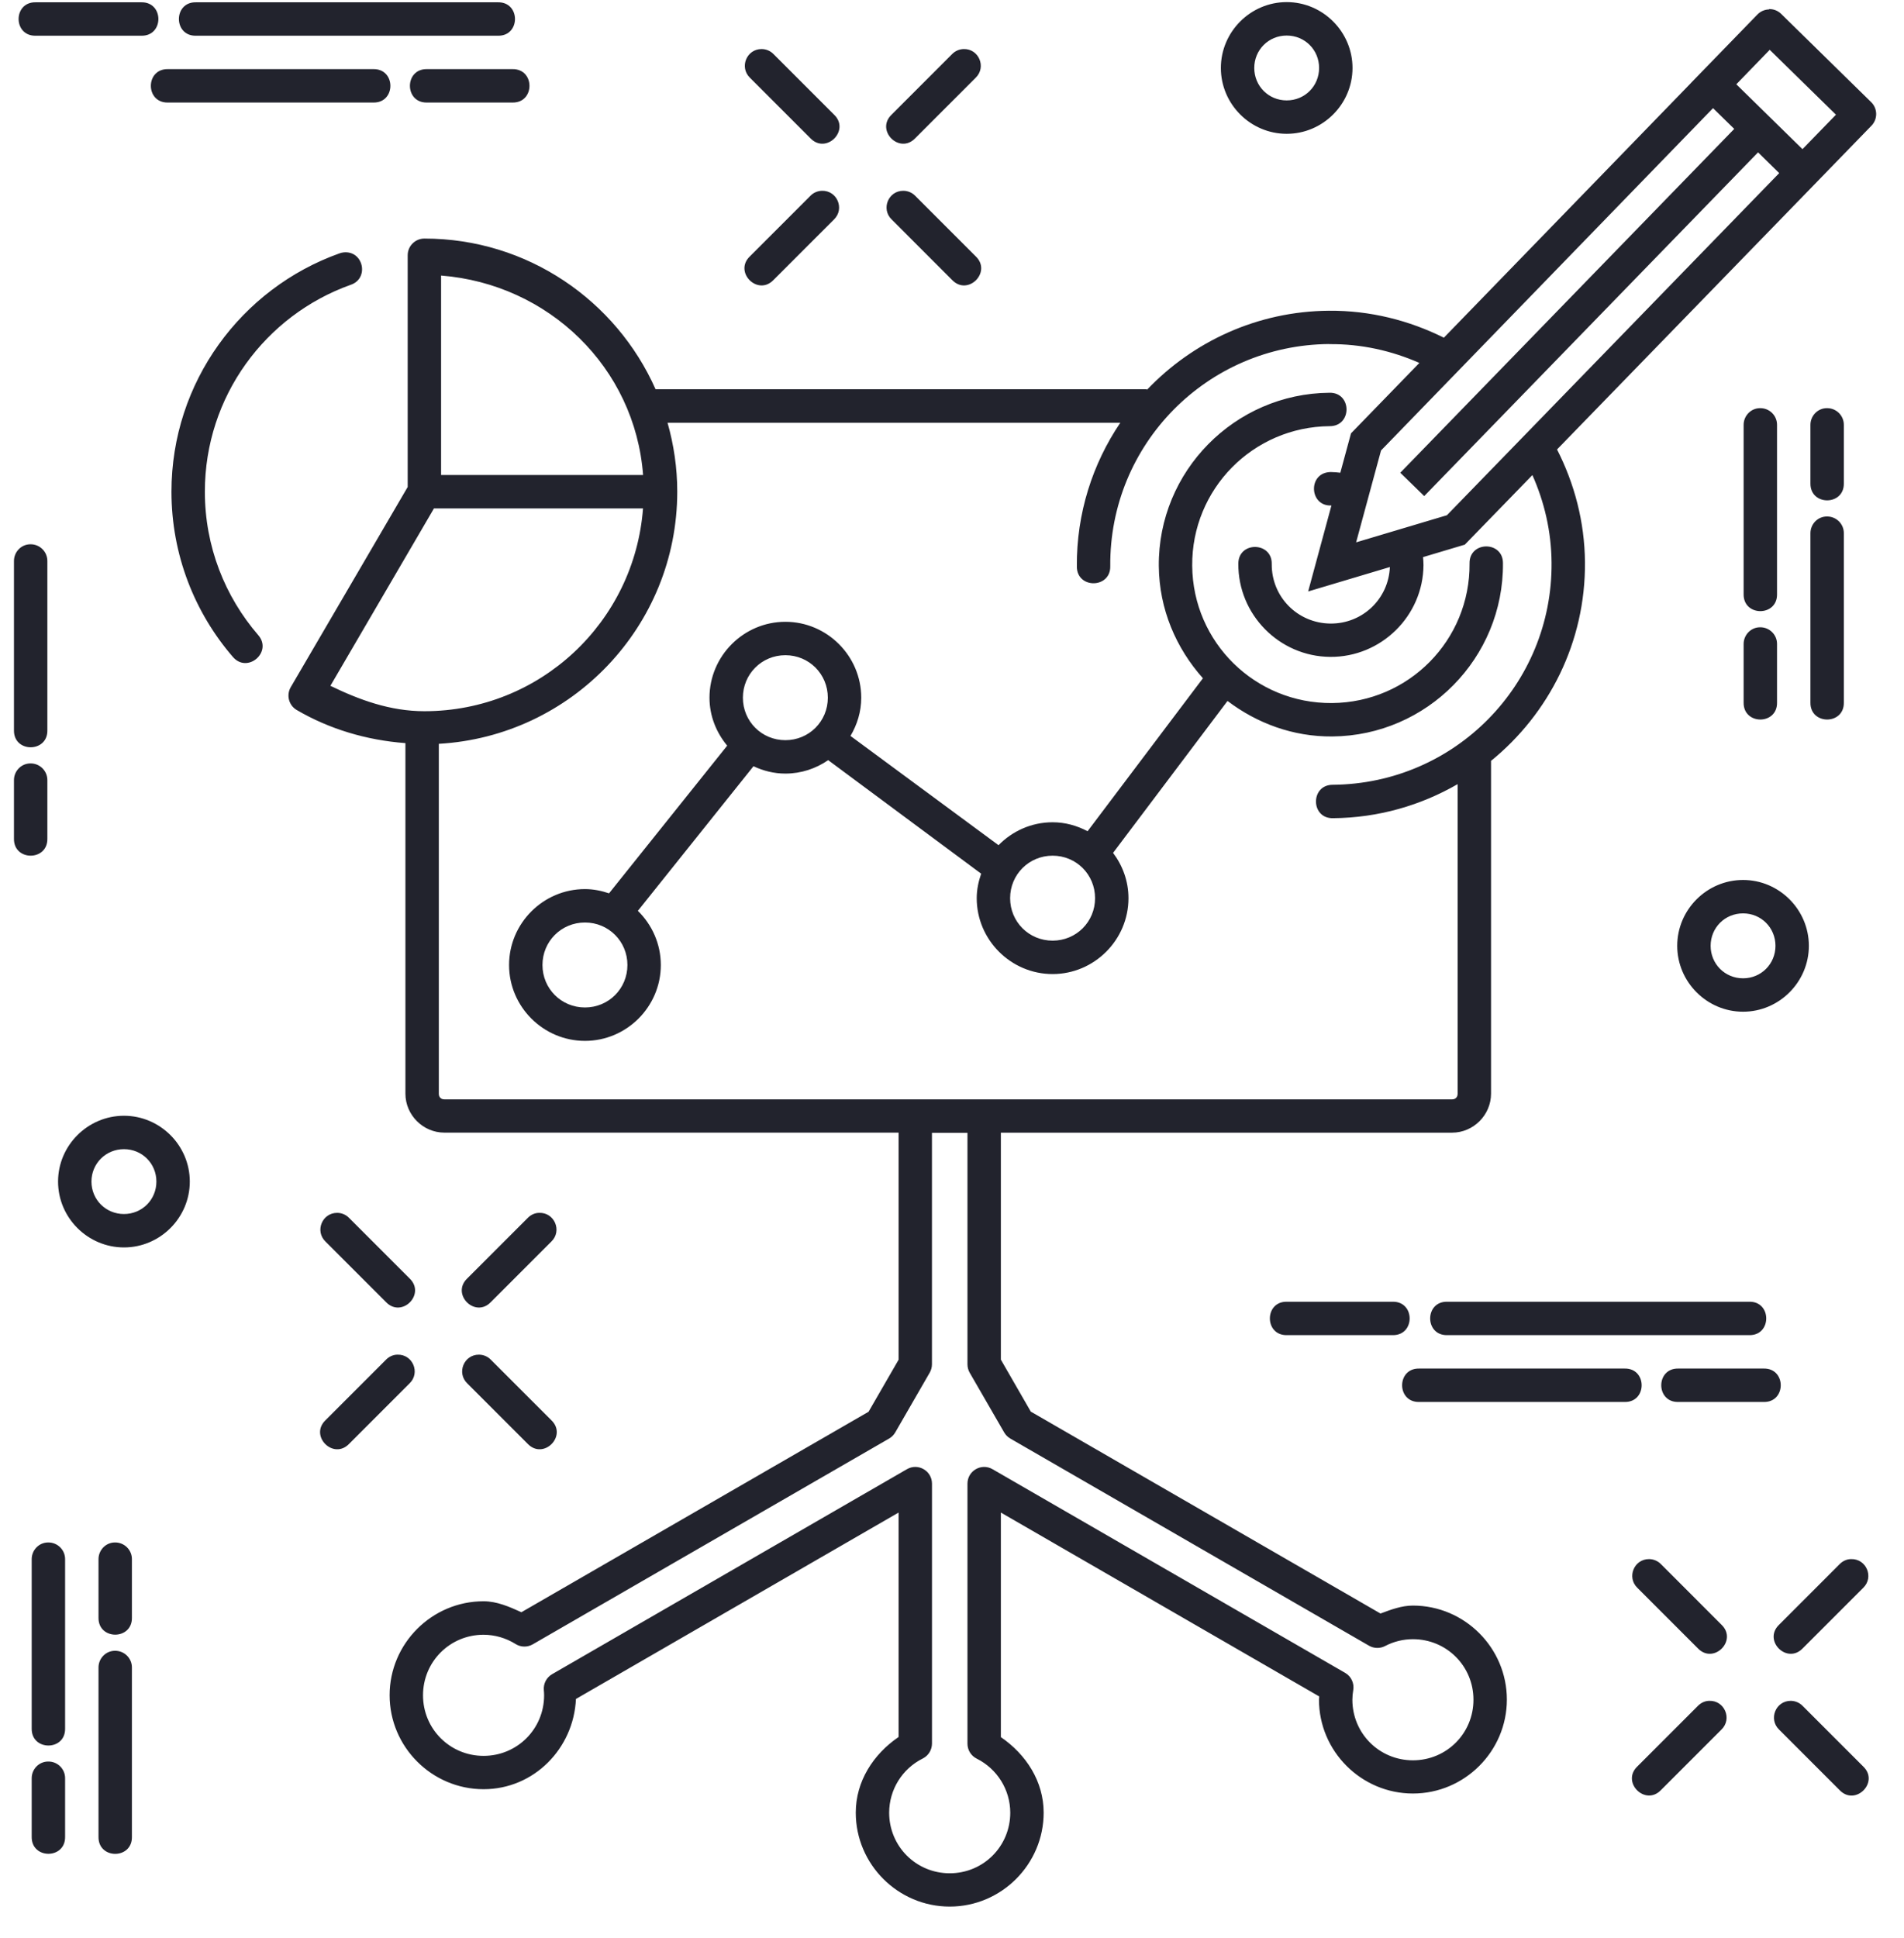 <svg width="57" height="58" viewBox="0 0 57 58" fill="none" xmlns="http://www.w3.org/2000/svg">
    <path fill-rule="evenodd" clip-rule="evenodd" d="M38.52 0.063C37.437 0.063 36.549 0.952 36.549 2.034C36.549 3.117 37.437 4.005 38.52 4.005C39.602 4.005 40.49 3.117 40.49 2.034C40.49 0.952 39.602 0.063 38.52 0.063ZM1.065 0.069C0.388 0.059 0.388 1.079 1.065 1.069H4.234C4.911 1.079 4.911 0.06 4.234 0.069H1.065ZM5.863 0.069C5.187 0.059 5.187 1.079 5.863 1.069H14.91C15.586 1.079 15.586 0.06 14.91 0.069H5.863ZM52.961 0.282C52.83 0.285 52.705 0.339 52.613 0.433L50.623 2.482C50.621 2.484 50.621 2.486 50.619 2.488L43.225 10.107C42.186 9.59 41.019 9.29 39.781 9.3C37.641 9.317 35.715 10.223 34.344 11.659C34.33 11.659 34.32 11.649 34.305 11.649H19.625C18.448 8.996 15.791 7.14 12.705 7.14C12.429 7.14 12.205 7.364 12.205 7.64V14.575L8.705 20.565C8.565 20.804 8.645 21.112 8.885 21.251C9.85 21.815 10.96 22.153 12.137 22.241V32.733C12.137 33.371 12.665 33.899 13.303 33.899H26.901V40.696L26.002 42.253L15.609 48.253C15.247 48.088 14.877 47.926 14.477 47.925C12.929 47.925 11.664 49.19 11.664 50.737C11.664 52.285 12.929 53.55 14.477 53.55C15.981 53.55 17.174 52.336 17.242 50.849L26.901 45.27V51.987C26.141 52.506 25.62 53.315 25.619 54.251C25.619 55.798 26.884 57.063 28.432 57.063C29.979 57.063 31.244 55.798 31.244 54.251C31.243 53.317 30.721 52.51 29.963 51.991V45.27L39.494 50.774C39.493 50.805 39.487 50.836 39.486 50.867C39.486 52.414 40.752 53.679 42.299 53.679C43.846 53.679 45.111 52.414 45.111 50.867C45.111 49.319 43.846 48.054 42.299 48.054H42.297C41.959 48.055 41.642 48.174 41.328 48.292L30.859 42.249L29.963 40.693V33.9H43.471C44.109 33.9 44.637 33.371 44.637 32.734V22.784C44.637 22.784 44.635 22.784 44.635 22.774C46.365 21.368 47.469 19.222 47.449 16.825C47.439 15.61 47.131 14.468 46.613 13.452L54.047 5.8L56.025 3.763C56.217 3.566 56.214 3.251 56.018 3.058L53.322 0.415C53.226 0.321 53.096 0.269 52.961 0.272L52.961 0.282ZM38.52 1.064C39.062 1.064 39.49 1.492 39.49 2.034C39.49 2.576 39.062 3.005 38.52 3.005C37.977 3.005 37.549 2.576 37.549 2.034C37.549 1.492 37.977 1.064 38.52 1.064ZM22.799 1.468C22.351 1.468 22.129 2.012 22.449 2.325L24.262 4.138C24.733 4.629 25.46 3.902 24.969 3.431L23.156 1.618C23.062 1.522 22.933 1.468 22.799 1.468ZM28.848 1.468C28.718 1.472 28.595 1.525 28.504 1.618L26.692 3.431C26.201 3.902 26.927 4.629 27.398 4.138L29.211 2.325C29.536 2.007 29.302 1.455 28.848 1.468ZM52.98 1.491L54.963 3.433L53.961 4.464L51.98 2.523L52.98 1.491ZM5.024 2.069C4.347 2.059 4.347 3.079 5.024 3.069H11.18C11.856 3.079 11.856 2.06 11.18 2.069H5.024V2.069ZM12.779 2.069C12.103 2.059 12.103 3.079 12.779 3.069H15.344C16.02 3.079 16.02 2.06 15.344 2.069H12.779ZM51.283 3.237L51.918 3.858L41.92 14.149L42.637 14.847L52.631 4.56L53.264 5.181L43.316 15.421L40.598 16.232L41.344 13.482L51.283 3.237V3.237ZM24.605 5.71C24.476 5.714 24.352 5.767 24.262 5.86L22.449 7.673C21.959 8.144 22.685 8.87 23.156 8.38L24.969 6.567C25.294 6.249 25.06 5.697 24.605 5.71ZM27.041 5.71C26.593 5.71 26.371 6.254 26.692 6.567L28.504 8.38C28.975 8.87 29.701 8.144 29.211 7.673L27.398 5.86C27.304 5.764 27.176 5.71 27.041 5.71ZM10.289 7.554C10.244 7.558 10.2 7.569 10.158 7.585C7.228 8.631 5.133 11.433 5.133 14.716C5.133 16.604 5.827 18.337 6.973 19.663C7.409 20.168 8.167 19.514 7.731 19.009C6.736 17.857 6.133 16.359 6.133 14.716C6.133 11.858 7.954 9.433 10.494 8.526C11.062 8.34 10.883 7.495 10.289 7.554V7.554ZM13.205 8.247C16.427 8.502 19.008 10.997 19.252 14.216H13.205V8.251V8.247ZM39.789 10.3C40.754 10.29 41.665 10.499 42.492 10.862L40.445 12.97L40.125 14.149C40.038 14.139 39.951 14.129 39.861 14.129C39.845 14.129 39.829 14.129 39.813 14.129C39.147 14.162 39.195 15.16 39.859 15.129L39.162 17.702L41.609 16.971C41.569 17.923 40.792 18.671 39.828 18.663C38.844 18.653 38.064 17.862 38.072 16.881C38.086 16.208 37.072 16.196 37.072 16.869C37.06 18.392 38.296 19.648 39.82 19.66C41.344 19.673 42.603 18.439 42.615 16.916C42.616 16.834 42.608 16.755 42.602 16.674L43.852 16.301L45.875 14.219C46.233 15.021 46.442 15.904 46.449 16.84C46.479 20.487 43.553 23.459 39.898 23.488C39.224 23.488 39.232 24.502 39.906 24.488C41.266 24.477 42.537 24.104 43.637 23.469V32.737C43.637 32.838 43.572 32.903 43.471 32.903H13.303C13.202 32.903 13.137 32.838 13.137 32.737V22.262C17.111 22.036 20.275 18.743 20.275 14.713C20.275 13.998 20.17 13.308 19.984 12.652H33.539C32.708 13.881 32.225 15.365 32.238 16.957C32.238 17.631 33.252 17.619 33.238 16.945C33.208 13.298 36.134 10.327 39.789 10.297L39.789 10.3ZM39.801 11.755C36.962 11.778 34.668 14.105 34.691 16.94C34.702 18.235 35.21 19.401 36.012 20.3L32.559 24.878C32.243 24.712 31.891 24.61 31.512 24.61C30.879 24.61 30.306 24.874 29.893 25.296L25.461 22.026C25.661 21.688 25.783 21.301 25.783 20.882C25.783 19.633 24.76 18.61 23.512 18.61C22.263 18.61 21.24 19.633 21.24 20.882C21.24 21.428 21.444 21.924 21.77 22.317L18.233 26.737C18.005 26.66 17.765 26.61 17.512 26.61C16.263 26.61 15.24 27.633 15.24 28.882C15.24 30.13 16.263 31.153 17.512 31.153C18.76 31.153 19.783 30.13 19.783 28.882C19.783 28.249 19.518 27.674 19.096 27.261L22.557 22.933C22.849 23.07 23.17 23.153 23.512 23.153C23.986 23.153 24.427 23.003 24.793 22.751L29.373 26.149C29.293 26.38 29.24 26.625 29.24 26.882C29.24 28.13 30.263 29.153 31.512 29.153C32.76 29.153 33.783 28.13 33.783 26.882C33.783 26.373 33.608 25.906 33.322 25.526L36.748 20.979C37.624 21.643 38.704 22.052 39.885 22.042C42.724 22.019 45.017 19.69 44.994 16.854C44.994 16.181 43.981 16.191 43.994 16.864C44.013 19.158 42.176 21.023 39.877 21.042C37.578 21.061 35.71 19.227 35.691 16.933C35.673 14.639 37.509 12.774 39.809 12.755C40.483 12.755 40.475 11.742 39.801 11.755L39.801 11.755ZM52.691 12.216C52.416 12.216 52.196 12.446 52.199 12.722V17.784C52.19 18.46 53.209 18.46 53.199 17.784V12.722C53.203 12.44 52.973 12.211 52.691 12.216ZM54.691 12.216C54.416 12.216 54.196 12.446 54.199 12.722V14.468C54.19 15.144 55.209 15.144 55.199 14.468V12.722C55.203 12.44 54.973 12.211 54.691 12.216ZM12.992 15.216H19.25C18.994 18.615 16.171 21.286 12.705 21.286C11.677 21.286 10.755 20.945 9.891 20.526L12.992 15.216V15.216ZM54.691 15.458C54.416 15.458 54.196 15.688 54.199 15.964V21.028C54.19 21.704 55.209 21.704 55.199 21.028V15.964C55.203 15.682 54.973 15.454 54.691 15.458ZM0.91 16.29C0.635 16.29 0.415 16.52 0.418 16.796V21.858C0.408 22.535 1.428 22.535 1.418 21.858V16.796C1.421 16.514 1.192 16.286 0.91 16.29ZM52.691 18.774C52.415 18.774 52.195 19.006 52.199 19.282V21.028C52.19 21.704 53.209 21.704 53.199 21.028V19.282C53.204 19 52.974 18.77 52.691 18.774ZM23.512 19.61C24.22 19.61 24.783 20.174 24.783 20.882C24.783 21.59 24.22 22.153 23.512 22.153C22.804 22.153 22.24 21.59 22.24 20.882C22.24 20.174 22.804 19.61 23.512 19.61ZM0.91 22.849C0.634 22.849 0.414 23.08 0.418 23.356V25.102C0.408 25.779 1.428 25.779 1.418 25.102V23.356C1.422 23.074 1.192 22.844 0.91 22.849ZM31.512 25.61C32.22 25.61 32.783 26.174 32.783 26.882C32.783 27.59 32.22 28.153 31.512 28.153C30.804 28.153 30.24 27.59 30.24 26.882C30.24 26.174 30.804 25.61 31.512 25.61ZM52.182 26.337C51.099 26.337 50.211 27.225 50.211 28.308C50.211 29.39 51.099 30.28 52.182 30.28C53.264 30.28 54.152 29.39 54.152 28.308C54.152 27.225 53.264 26.337 52.182 26.337V26.337ZM52.182 27.337C52.724 27.337 53.152 27.765 53.152 28.308C53.152 28.85 52.724 29.28 52.182 29.28C51.639 29.28 51.211 28.85 51.211 28.308C51.211 27.765 51.639 27.337 52.182 27.337ZM17.512 27.61C18.22 27.61 18.783 28.174 18.783 28.882C18.783 29.59 18.22 30.153 17.512 30.153C16.804 30.153 16.24 29.59 16.24 28.882C16.24 28.174 16.804 27.61 17.512 27.61ZM3.711 33.394C2.628 33.394 1.738 34.282 1.738 35.364C1.738 36.447 2.628 37.335 3.711 37.335C4.794 37.335 5.682 36.447 5.682 35.364C5.682 34.282 4.794 33.394 3.711 33.394ZM27.901 33.905H28.963V40.833C28.963 40.921 28.986 41.007 29.029 41.083L30.061 42.87C30.105 42.946 30.168 43.01 30.244 43.054L40.984 49.255C41.132 49.34 41.314 49.344 41.465 49.265C41.723 49.13 42.009 49.06 42.299 49.06C43.306 49.06 44.111 49.865 44.111 50.872C44.111 51.879 43.306 52.685 42.299 52.685C41.292 52.685 40.486 51.879 40.486 50.872C40.487 50.776 40.495 50.68 40.512 50.585C40.547 50.379 40.451 50.172 40.27 50.068L29.713 43.972C29.379 43.779 28.963 44.021 28.963 44.405V52.187C28.963 52.376 29.069 52.549 29.238 52.634C29.854 52.941 30.243 53.566 30.244 54.253C30.244 55.26 29.439 56.066 28.432 56.066C27.425 56.066 26.619 55.26 26.619 54.253C26.62 53.565 27.007 52.939 27.623 52.632C27.793 52.548 27.9 52.374 27.901 52.185V44.405C27.901 44.02 27.484 43.779 27.151 43.972L16.529 50.107C16.36 50.205 16.263 50.392 16.281 50.587C16.286 50.637 16.289 50.688 16.289 50.739C16.289 51.746 15.484 52.552 14.477 52.552C13.47 52.552 12.664 51.746 12.664 50.739C12.664 49.733 13.469 48.928 14.475 48.927C14.814 48.928 15.146 49.024 15.434 49.204C15.59 49.303 15.789 49.306 15.949 49.214L26.619 43.054C26.695 43.01 26.757 42.947 26.801 42.871L27.832 41.084C27.876 41.008 27.9 40.921 27.9 40.834V33.906L27.901 33.905ZM3.711 34.394C4.253 34.394 4.682 34.822 4.682 35.364C4.682 35.906 4.253 36.335 3.711 36.335C3.169 36.335 2.738 35.906 2.738 35.364C2.738 34.822 3.169 34.394 3.711 34.394ZM10.094 36.3C9.643 36.3 9.421 36.846 9.744 37.159L11.557 38.972C12.028 39.46 12.752 38.736 12.264 38.265L10.451 36.452C10.357 36.355 10.229 36.3 10.094 36.3V36.3ZM16.143 36.3C16.013 36.3 15.889 36.359 15.799 36.452L13.986 38.265C13.498 38.736 14.222 39.46 14.693 38.972L16.506 37.159C16.835 36.841 16.6 36.285 16.143 36.3ZM38.523 38.96C37.847 38.95 37.847 39.97 38.523 39.96H41.693C42.37 39.97 42.37 38.95 41.693 38.96H38.523ZM43.322 38.96C42.646 38.95 42.646 39.97 43.322 39.96H52.369C53.045 39.97 53.045 38.95 52.369 38.96H43.322ZM11.9 40.544C11.771 40.544 11.647 40.602 11.557 40.694L9.744 42.507C9.256 42.978 9.98 43.702 10.451 43.214L12.264 41.401C12.589 41.083 12.355 40.531 11.9 40.544ZM14.336 40.544C13.888 40.544 13.666 41.088 13.986 41.401L15.799 43.214C16.27 43.702 16.994 42.978 16.506 42.507L14.693 40.694C14.599 40.598 14.47 40.544 14.336 40.544V40.544ZM42.483 40.96C41.806 40.95 41.806 41.97 42.483 41.96H48.639C49.315 41.97 49.315 40.95 48.639 40.96H42.483ZM50.24 40.96C49.564 40.95 49.564 41.97 50.24 41.96H52.803C53.479 41.97 53.479 40.95 52.803 40.96H50.24ZM1.441 46.165C1.166 46.165 0.946 46.395 0.949 46.671V51.735C0.94 52.412 1.959 52.412 1.949 51.735V46.671C1.953 46.389 1.723 46.161 1.441 46.165ZM3.441 46.165C3.166 46.165 2.946 46.395 2.949 46.671V48.417C2.94 49.093 3.959 49.093 3.949 48.417V46.671C3.953 46.389 3.723 46.161 3.441 46.165ZM49.365 46.663C48.916 46.663 48.695 47.21 49.018 47.523L50.83 49.335C51.301 49.823 52.026 49.099 51.537 48.628L49.725 46.815C49.63 46.718 49.501 46.663 49.365 46.663ZM55.416 46.663C55.286 46.663 55.163 46.722 55.072 46.815L53.26 48.628C52.771 49.099 53.495 49.823 53.967 49.335L55.779 47.523C56.108 47.205 55.873 46.649 55.416 46.663ZM3.441 49.407C3.165 49.407 2.945 49.639 2.949 49.915V54.977C2.94 55.654 3.959 55.654 3.949 54.977V49.915C3.954 49.633 3.724 49.403 3.441 49.407ZM53.608 50.905C53.158 50.906 52.937 51.452 53.26 51.765L55.072 53.577C55.544 54.069 56.271 53.341 55.779 52.87L53.967 51.058C53.873 50.961 53.743 50.905 53.608 50.905ZM51.174 50.905C51.044 50.905 50.921 50.963 50.83 51.056L49.018 52.868C48.526 53.339 49.254 54.067 49.725 53.575L51.537 51.763C51.862 51.445 51.629 50.893 51.174 50.905ZM1.441 52.722C1.165 52.722 0.945 52.953 0.949 53.229V54.975C0.94 55.652 1.959 55.652 1.949 54.975V53.229C1.954 52.947 1.724 52.717 1.441 52.722Z" fill="#22232D"/>
</svg>
